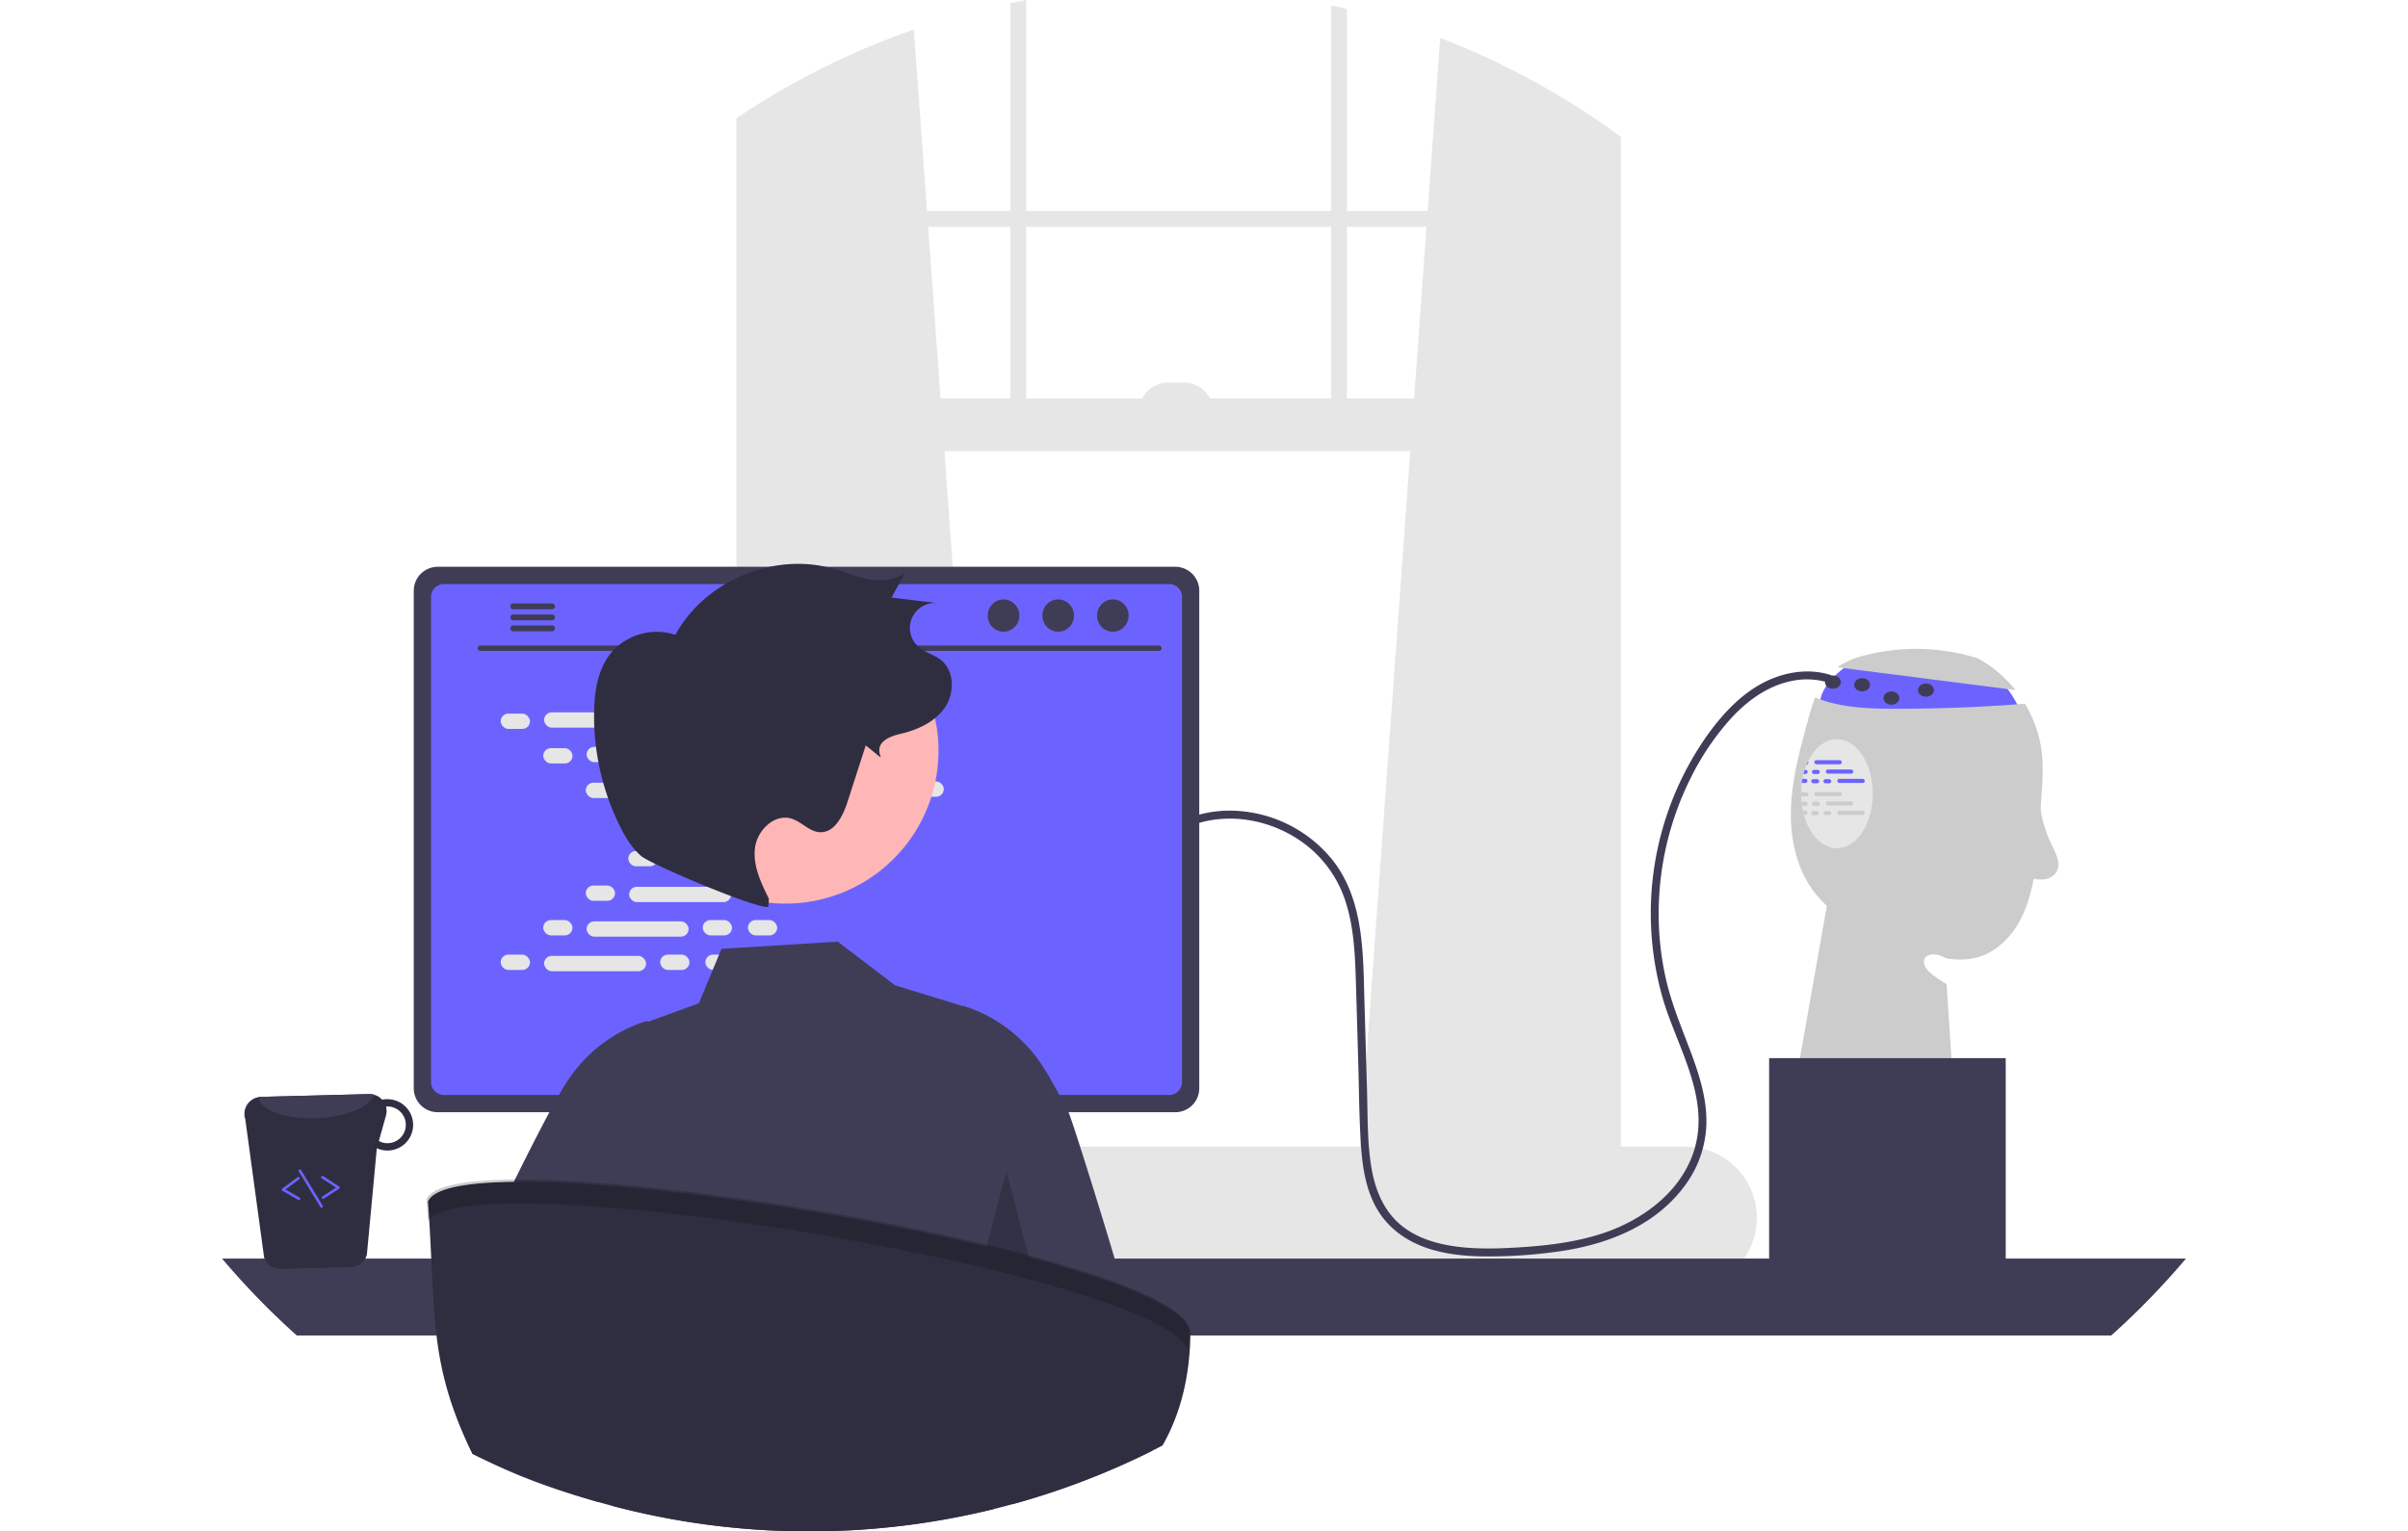 <svg xmlns="http://www.w3.org/2000/svg" xmlns:xlink="http://www.w3.org/1999/xlink" data-name="Layer 1" width="738.82"
     height="470" viewBox="0 0 738.82 576.27">
    <path d="M844.969,410.389s-17.37,9.661-12.37,20.661,76,2,76,2-5-15-14-18S844.969,410.389,844.969,410.389Z"
          transform="translate(-230.59 -161.865)" fill="#6c63ff"/>
    <path d="M838.197,412.965a33.803,33.803,0,0,1,11.446-4.733,77.516,77.516,0,0,1,41.177,1.284l-.245-.199a45.946,45.946,0,0,1,14.666,12.228Z"
          transform="translate(-230.59 -161.865)" fill="#ccc"/>
    <path d="M915.119,460.27q-.36,5.385-.72,10.76a172.674,172.674,0,0,1-2.45,22.38c-1.22,6.19-3.16,12.33-6.63,17.6-3.47,5.26-8.62,9.61-14.72,11.21a26.973,26.973,0,0,1-11.42.25c-7.13-4.05-11.96,1.13-4.84,6.4a55.187,55.187,0,0,0,5.03,3.31l3.23,49.87-60-13,11.71-66.34a39.59,39.59,0,0,1-4.9-5.35c-6.71-8.91-9.02-20.52-8.58-31.66.45-11.15,3.42-22.02,6.37-32.77a84.278,84.278,0,0,1,2.72-8.61c1.31.54,2.64,1.03,3.99,1.44,8.63,2.62,17.8,2.83,26.82,2.82q24.075-.015,48.09-1.88a46.142,46.142,0,0,1,6.53,19.94A92.569,92.569,0,0,1,915.119,460.27Z"
          transform="translate(-230.59 -161.865)" fill="#ccc"/>
    <path d="M658.5,595.645l92.37,8.2.99.09V209.795q-.495-.345-.99-.69a288.323,288.323,0,0,0-62.01-32.94l-4.72,65.1-.43,5.96-4.67,64.56L677.6,331.645l-18.93,261.7Z"
          transform="translate(-230.59 -161.865)" fill="#e6e6e6"/>
    <path d="M430.07,202.455c-.66.42-1.32.84-1.98,1.28v400.2l1.98-.18,91.37-8.11-.17-2.3L502.34,331.645l-1.44-19.86-4.67-64.56-.43-5.96-4.95-68.27A287.687,287.687,0,0,0,430.07,202.455Z"
          transform="translate(-230.59 -161.865)" fill="#e6e6e6"/>
    <path d="M428.09,203.735c-1.33.86-2.66,1.74-3.97,2.63v403.03c0,10.07,5.97,18.51,13.95,20.66a15.249,15.249,0,0,0,4,.53h296.8a15.118,15.118,0,0,0,3.99-.53,17.06,17.06,0,0,0,7.78-4.66,22.919,22.919,0,0,0,6.18-16V213.375c-1.64-1.21-3.29-2.41-4.96-3.58q-.495-.345-.99-.69v400.29a16.108,16.108,0,0,1-.46,3.85c-1.41,5.95-6.06,10.31-11.54,10.31H442.07c-6.62,0-12-6.35-12-14.16V202.455C429.41,202.875,428.75,203.295,428.09,203.735Z"
          transform="translate(-230.59 -161.865)" fill="#e6e6e6"/>
    <rect x="196.503" y="79.404" width="326.752" height="5.959" fill="#e6e6e6"/>
    <path d="M653.77,165.255c-1.98-.49-3.96-.95-5.96-1.38v161.81h5.96Z" transform="translate(-230.59 -161.865)"
          fill="#e6e6e6"/>
    <path d="M533.13,161.865c-1.99.37-3.98.75-5.96,1.16v162.66h5.96Z" transform="translate(-230.59 -161.865)"
          fill="#e6e6e6"/>
    <path d="M363.03,620.155a26.711,26.711,0,0,0,1.93,9.98,25.54,25.54,0,0,0,1.75,3.56,27.096,27.096,0,0,0,3.02,4.18,26.76,26.76,0,0,0,20.12,9.11H781.16a26.82,26.82,0,0,0,0-53.64H389.85A26.846,26.846,0,0,0,363.03,620.155Z"
          transform="translate(-230.59 -161.865)" fill="#e6e6e6"/>
    <rect x="427.093" y="311.784" width="324.766" height="19.863"
          transform="translate(948.361 481.566) rotate(-180)" fill="#e6e6e6"/>
    <path d="M575.571,305.825h27.809a0,0,0,0,1,0,0v0a10.925,10.925,0,0,1-10.925,10.925h-5.959a10.925,10.925,0,0,1-10.925-10.925v0A0,0,0,0,1,575.571,305.825Z"
          transform="translate(948.361 460.71) rotate(-180)" fill="#e6e6e6"/>
    <path d="M230.59,635.475a289.004,289.004,0,0,0,28.12,28.95H941.29a289.004,289.004,0,0,0,28.12-28.95Z"
          transform="translate(-230.59 -161.865)" fill="#3f3d56"/>
    <path d="M415.75,538.665v102.56H487.6V538.665a3.448,3.448,0,0,0-2.43-3.3,3.175,3.175,0,0,0-1.03-.16H419.22A3.463,3.463,0,0,0,415.75,538.665Zm28.04,35.24a7.67,7.67,0,0,1,15.34,0v11.9a7.67,7.67,0,0,1-15.34,0Z"
          transform="translate(-230.59 -161.865)" fill="#2f2e41"/>
    <path d="M415.53,637.945v9.89a1.946,1.946,0,0,0,1.93,1.94h68.43a1.94,1.94,0,0,0,1.93-1.94v-9.89Z"
          transform="translate(-230.59 -161.865)" fill="#3f3d56"/>
    <path d="M302.72,384.145v187.26a9.007,9.007,0,0,0,9,9h277.5a9.007,9.007,0,0,0,9-9V384.145a9.011,9.011,0,0,0-9-8.99H311.72A9.012,9.012,0,0,0,302.72,384.145Z"
          transform="translate(-230.59 -161.865)" fill="#3f3d56"/>
    <path d="M309.23,386.475v182.62a4.818,4.818,0,0,0,4.81,4.81H586.91a4.818,4.818,0,0,0,4.81-4.81V386.475a4.82,4.82,0,0,0-4.81-4.82H314.04A4.821,4.821,0,0,0,309.23,386.475Z"
          transform="translate(-230.59 -161.865)" fill="#6c63ff"/>
    <path d="M364.87,652.105a2.948,2.948,0,0,0,2.32,1.11H529.53a2.987,2.987,0,0,0,2.92-3.6l-2.52-11.97a2.993,2.993,0,0,0-1.86-2.17,2.895,2.895,0,0,0-1.06-.2H369.7a2.894,2.894,0,0,0-1.06.2,2.992,2.992,0,0,0-1.86,2.17l-2.52,11.97A2.985,2.985,0,0,0,364.87,652.105Z"
          transform="translate(-230.59 -161.865)" fill="#2f2e41"/>
    <rect x="520.857" y="637.431" width="5" height="3" rx="0.488"
          transform="translate(816.124 1115.997) rotate(-180)" fill="#3f3d56"/>
    <rect x="510.857" y="637.431" width="5" height="3" rx="0.488"
          transform="translate(796.124 1115.997) rotate(-180)" fill="#3f3d56"/>
    <rect x="500.857" y="637.431" width="5" height="3" rx="0.488"
          transform="translate(776.124 1115.997) rotate(-180)" fill="#3f3d56"/>
    <rect x="490.857" y="637.431" width="5" height="3" rx="0.488"
          transform="translate(756.124 1115.997) rotate(-180)" fill="#3f3d56"/>
    <rect x="480.857" y="637.431" width="5" height="3" rx="0.488"
          transform="translate(736.124 1115.997) rotate(-180)" fill="#3f3d56"/>
    <rect x="470.857" y="637.431" width="5" height="3" rx="0.488"
          transform="translate(716.124 1115.997) rotate(-180)" fill="#3f3d56"/>
    <rect x="460.857" y="637.431" width="5" height="3" rx="0.488"
          transform="translate(696.124 1115.997) rotate(-180)" fill="#3f3d56"/>
    <rect x="450.857" y="637.431" width="5" height="3" rx="0.488"
          transform="translate(676.124 1115.997) rotate(-180)" fill="#3f3d56"/>
    <rect x="440.857" y="637.431" width="5" height="3" rx="0.488"
          transform="translate(656.124 1115.997) rotate(-180)" fill="#3f3d56"/>
    <rect x="430.857" y="637.431" width="5" height="3" rx="0.488"
          transform="translate(636.124 1115.997) rotate(-180)" fill="#3f3d56"/>
    <rect x="420.857" y="637.431" width="5" height="3" rx="0.488"
          transform="translate(616.124 1115.997) rotate(-180)" fill="#3f3d56"/>
    <rect x="410.857" y="637.431" width="5" height="3" rx="0.488"
          transform="translate(596.124 1115.997) rotate(-180)" fill="#3f3d56"/>
    <rect x="400.857" y="637.431" width="5" height="3" rx="0.488"
          transform="translate(576.124 1115.997) rotate(-180)" fill="#3f3d56"/>
    <rect x="390.857" y="637.431" width="5" height="3" rx="0.488"
          transform="translate(556.124 1115.997) rotate(-180)" fill="#3f3d56"/>
    <rect x="380.857" y="637.431" width="5" height="3" rx="0.488"
          transform="translate(536.124 1115.997) rotate(-180)" fill="#3f3d56"/>
    <rect x="370.857" y="637.431" width="5" height="3" rx="0.488"
          transform="translate(516.124 1115.997) rotate(-180)" fill="#3f3d56"/>
    <rect x="520.975" y="642.431" width="5" height="3" rx="0.488"
          transform="translate(816.36 1125.997) rotate(-180)" fill="#3f3d56"/>
    <rect x="510.975" y="642.431" width="5" height="3" rx="0.488"
          transform="translate(796.36 1125.997) rotate(-180)" fill="#3f3d56"/>
    <rect x="500.975" y="642.431" width="5" height="3" rx="0.488"
          transform="translate(776.36 1125.997) rotate(-180)" fill="#3f3d56"/>
    <rect x="490.975" y="642.431" width="5" height="3" rx="0.488"
          transform="translate(756.36 1125.997) rotate(-180)" fill="#3f3d56"/>
    <rect x="480.975" y="642.431" width="5" height="3" rx="0.488"
          transform="translate(736.36 1125.997) rotate(-180)" fill="#3f3d56"/>
    <rect x="470.975" y="642.431" width="5" height="3" rx="0.488"
          transform="translate(716.36 1125.997) rotate(-180)" fill="#3f3d56"/>
    <rect x="460.975" y="642.431" width="5" height="3" rx="0.488"
          transform="translate(696.36 1125.997) rotate(-180)" fill="#3f3d56"/>
    <rect x="450.975" y="642.431" width="5" height="3" rx="0.488"
          transform="translate(676.36 1125.997) rotate(-180)" fill="#3f3d56"/>
    <rect x="440.975" y="642.431" width="5" height="3" rx="0.488"
          transform="translate(656.36 1125.997) rotate(-180)" fill="#3f3d56"/>
    <rect x="430.975" y="642.431" width="5" height="3" rx="0.488"
          transform="translate(636.36 1125.997) rotate(-180)" fill="#3f3d56"/>
    <rect x="420.975" y="642.431" width="5" height="3" rx="0.488"
          transform="translate(616.36 1125.997) rotate(-180)" fill="#3f3d56"/>
    <rect x="410.975" y="642.431" width="5" height="3" rx="0.488"
          transform="translate(596.36 1125.997) rotate(-180)" fill="#3f3d56"/>
    <rect x="400.975" y="642.431" width="5" height="3" rx="0.488"
          transform="translate(576.36 1125.997) rotate(-180)" fill="#3f3d56"/>
    <rect x="390.975" y="642.431" width="5" height="3" rx="0.488"
          transform="translate(556.36 1125.997) rotate(-180)" fill="#3f3d56"/>
    <rect x="380.975" y="642.431" width="5" height="3" rx="0.488"
          transform="translate(536.36 1125.997) rotate(-180)" fill="#3f3d56"/>
    <rect x="370.975" y="642.431" width="5" height="3" rx="0.488"
          transform="translate(516.36 1125.997) rotate(-180)" fill="#3f3d56"/>
    <rect x="437.975" y="648.431" width="40" height="3" rx="0.488"
          transform="translate(685.36 1137.997) rotate(-180)" fill="#3f3d56"/>
    <path d="M327.752,406.812H583.075a1.016,1.016,0,0,0,0-2.031H327.752a1.016,1.016,0,0,0,0,2.031Z"
          transform="translate(-230.59 -161.865)" fill="#3f3d56"/>
    <ellipse cx="335.105" cy="231.649" rx="5.95" ry="6.083" fill="#3f3d56"/>
    <ellipse cx="314.549" cy="231.649" rx="5.95" ry="6.083" fill="#3f3d56"/>
    <ellipse cx="293.993" cy="231.649" rx="5.95" ry="6.083" fill="#3f3d56"/>
    <path d="M339.04,390.045a1.095,1.095,0,0,0,1.09,1.1h14.6a1.105,1.105,0,0,0,0-2.21h-14.6A1.103,1.103,0,0,0,339.04,390.045Z"
          transform="translate(-230.59 -161.865)" fill="#3f3d56"/>
    <path d="M339.04,394.195a1.095,1.095,0,0,0,1.09,1.1h14.6a1.105,1.105,0,0,0,0-2.21h-14.6A1.103,1.103,0,0,0,339.04,394.195Z"
          transform="translate(-230.59 -161.865)" fill="#3f3d56"/>
    <path d="M339.04,398.335a1.103,1.103,0,0,0,1.09,1.11h14.6a1.105,1.105,0,0,0,0-2.21h-14.6A1.095,1.095,0,0,0,339.04,398.335Z"
          transform="translate(-230.59 -161.865)" fill="#3f3d56"/>
    <rect x="104.836" y="268.543" width="11.006" height="5.76" rx="2.88" fill="#e6e6e6"/>
    <rect x="164.836" y="268.543" width="11.006" height="5.76" rx="2.88" fill="#e6e6e6"/>
    <rect x="181.836" y="268.543" width="11.006" height="5.76" rx="2.88" fill="#e6e6e6"/>
    <rect x="121.156" y="268.063" width="38.366" height="5.76" rx="2.88" fill="#e6e6e6"/>
    <rect x="201.156" y="268.063" width="38.366" height="5.76" rx="2.88" fill="#e6e6e6"/>
    <rect x="120.836" y="281.543" width="11.006" height="5.76" rx="2.88" fill="#e6e6e6"/>
    <rect x="180.836" y="281.543" width="11.006" height="5.76" rx="2.88" fill="#e6e6e6"/>
    <rect x="197.836" y="281.543" width="11.006" height="5.76" rx="2.88" fill="#e6e6e6"/>
    <rect x="137.156" y="281.063" width="38.366" height="5.76" rx="2.88" fill="#e6e6e6"/>
    <rect x="217.156" y="281.063" width="38.366" height="5.76" rx="2.88" fill="#e6e6e6"/>
    <rect x="136.836" y="294.543" width="11.006" height="5.76" rx="2.88" fill="#e6e6e6"/>
    <rect x="196.836" y="294.543" width="11.006" height="5.76" rx="2.88" fill="#e6e6e6"/>
    <rect x="213.836" y="294.543" width="11.006" height="5.76" rx="2.88" fill="#e6e6e6"/>
    <rect x="153.156" y="294.063" width="38.366" height="5.76" rx="2.88" fill="#e6e6e6"/>
    <rect x="233.156" y="294.063" width="38.366" height="5.76" rx="2.88" fill="#e6e6e6"/>
    <rect x="152.836" y="307.543" width="11.006" height="5.76" rx="2.88" fill="#e6e6e6"/>
    <rect x="212.836" y="307.543" width="11.006" height="5.76" rx="2.88" fill="#e6e6e6"/>
    <rect x="229.836" y="307.543" width="11.006" height="5.76" rx="2.88" fill="#e6e6e6"/>
    <rect x="169.156" y="307.063" width="38.366" height="5.76" rx="2.88" fill="#e6e6e6"/>
    <rect x="164.836" y="359.237" width="11.006" height="5.76" rx="2.88" fill="#e6e6e6"/>
    <rect x="181.836" y="359.237" width="11.006" height="5.76" rx="2.88" fill="#e6e6e6"/>
    <rect x="201.156" y="359.717" width="38.366" height="5.76" rx="2.88" fill="#e6e6e6"/>
    <rect x="104.836" y="359.237" width="11.006" height="5.76" rx="2.88" fill="#e6e6e6"/>
    <rect x="121.156" y="359.717" width="38.366" height="5.76" rx="2.88" fill="#e6e6e6"/>
    <rect x="120.836" y="346.237" width="11.006" height="5.76" rx="2.88" fill="#e6e6e6"/>
    <rect x="180.836" y="346.237" width="11.006" height="5.76" rx="2.88" fill="#e6e6e6"/>
    <rect x="197.836" y="346.237" width="11.006" height="5.76" rx="2.88" fill="#e6e6e6"/>
    <rect x="137.156" y="346.717" width="38.366" height="5.76" rx="2.88" fill="#e6e6e6"/>
    <rect x="136.836" y="333.237" width="11.006" height="5.76" rx="2.88" fill="#e6e6e6"/>
    <rect x="196.836" y="333.237" width="11.006" height="5.76" rx="2.88" fill="#e6e6e6"/>
    <rect x="213.836" y="333.237" width="11.006" height="5.76" rx="2.88" fill="#e6e6e6"/>
    <rect x="153.156" y="333.717" width="38.366" height="5.76" rx="2.88" fill="#e6e6e6"/>
    <rect x="152.836" y="320.237" width="11.006" height="5.76" rx="2.88" fill="#e6e6e6"/>
    <rect x="212.836" y="320.237" width="11.006" height="5.76" rx="2.88" fill="#e6e6e6"/>
    <rect x="229.836" y="320.237" width="11.006" height="5.76" rx="2.88" fill="#e6e6e6"/>
    <rect x="169.156" y="320.717" width="38.366" height="5.76" rx="2.88" fill="#e6e6e6"/>
    <path d="M324.69,708.905c.61.31,1.23.62,1.84.92,15.8,7.9,28.44,12.39,45.73,17.31,1.46-16.3,2.87-44.95,4.24-62.71.36-4.61.72-8.48,1.07-11.21a15.182,15.182,0,0,1,.88-4.25l-.06,4.25-.15,11.21-.87,64.11a288.588,288.588,0,0,0,65.84,9.49c1.16.03,2.3.05,3.4.07.39.01.77.02,1.15.02,1.25.01,2.49.02,3.74.02a289.271,289.271,0,0,0,69.54-8.43c-.49-16.13-.98-44.46-1.45-65.28-.1-4.07-.19-7.86-.29-11.21-.19-7.16-.39-12.32-.58-14.05a4.361,4.361,0,0,1,.39.97,97.154,97.154,0,0,1,1.89,13.08c.35,3.35.7,7.14,1.05,11.21,1.86,21.63,3.8,51.04,5.8,63.51a285.473,285.473,0,0,0,34.97-12.03q9-3.75,17.68-8.09c-1.1-7.2-2.25-15.27-3.43-23.64-.92-6.49-1.87-13.16-2.84-19.75-1.5-10.18-23.79-81.32-25.2-84.02-1.21-2.31-2.36-4.49-3.45-6.5-2.64-4.88-4.88-8.77-6.54-11.23a55.257,55.257,0,0,0-29.28-22.21l-.3-.08-.21.09-20.45-6.28-2.99-.92-2.01-.62-7.08-5.39-3.85-2.93-3.61-2.75-7.06-5.37-43.71,2.69-8.51,20.49-19.06,6.97-.33-.15-.29-.12-.3.08a55.306,55.306,0,0,0-29.28,22.21c-.94,1.41-2.08,3.27-3.37,5.52-1.1,1.91-2.3,4.09-3.6,6.5-1.85,3.43-3.87,7.3-6.01,11.49-.47.92-.95,1.86-1.43,2.81q-1.335,2.64-2.71,5.39c-2.13,4.25-4.33,8.69-6.53,13.2-1.91,3.91-3.84,11.95-5.74,22.18-1.57,8.5-3.13,18.52-4.64,28.95-1.98,13.52.13,29.71-1.66,42.15C324.92,707.365,324.8,708.135,324.69,708.905Z"
          transform="translate(-230.59 -161.865)" fill="#3f3d56"/>
    <polygon points="303.59 473.566 295.093 440.774 287.59 469.07 303.59 473.566" opacity="0.2"/>
    <path d="M308.07,614.065c3.04,41.88-.11,60.32,16.67,94.85a286.159,286.159,0,0,0,47.52,18.22q2.55.72,5.11,1.4a288.588,288.588,0,0,0,65.84,9.49c1.16.03,2.3.05,3.4.07.39.01.77.02,1.15.02,1.25.01,2.49.02,3.74.02a289.271,289.271,0,0,0,69.54-8.43q3.42-.84,6.81-1.77a285.473,285.473,0,0,0,34.97-12.03q9-3.75,17.68-8.09c1.31-.66,2.62-1.32,3.91-2,6.63-11.66,10.4-25.84,10.48-42.88C590.3,633.575,318.21,588.745,308.07,614.065Z"
          transform="translate(-230.59 -161.865)" fill="#2f2e41"/>
    <path d="M308.078,621.237c-.155-2.593-.329-5.271-.531-8.06,10.14-25.32,282.23,19.51,286.82,48.87-.013,2.692-.128,5.304-.321,7.855C582.93,640.924,324.441,598.316,308.078,621.237Z"
          transform="translate(-230.59 -161.865)" opacity="0.2"/>
    <path d="M246.419,635.051a6.416,6.416,0,0,0,6.183,4.331L279.094,638.7a6.328,6.328,0,0,0,5.981-4.657l3.749-40.087a9.794,9.794,0,0,0,4.238.871A9.661,9.661,0,0,0,292.577,575.51a8.184,8.184,0,0,0-1.736.181,6.548,6.548,0,0,0-4.874-2.103l-40.751,1.052a5.854,5.854,0,0,0-1.005.125,6.365,6.365,0,0,0-4.873,8.265Zm43.173-43.817,2.668-9.553a6.506,6.506,0,0,0,.02-3.375c.129-0.0.244-.062.373-.062a6.91,6.91,0,0,1,.324,13.817A6.505,6.505,0,0,1,289.593,591.234Z"
          transform="translate(-230.59 -161.865)" fill="#2f2e41"/>
    <path d="M244.211,574.765c.868,4.964,10.629,8.454,22.366,7.847,10.793-.497,19.617-4.287,21.234-8.779a6.025,6.025,0,0,0-1.844-.246l-40.751,1.052A5.854,5.854,0,0,0,244.211,574.765Z"
          transform="translate(-230.59 -161.865)" fill="#3f3d56"/>
    <path d="M268.728,613.023a.497.497,0,0,0,.151-.066l5.753-3.766a.499.499,0,0,0,0-.836l-5.98-3.917a.5.5,0,1,0-.548.836l5.341,3.498-5.114,3.348a.5.5,0,0,0,.396.903Z"
          transform="translate(-230.59 -161.865)" fill="#6c63ff"/>
    <path d="M259.641,613.442a.5.5,0,0,0,.126-.918l-5.303-3.04,5.126-3.807a.5.5,0,1,0-.596-.802l-5.739,4.263a.5.5,0,0,0,.049.835l5.965,3.42A.5.5,0,0,0,259.641,613.442Z"
          transform="translate(-230.59 -161.865)" fill="#6c63ff"/>
    <path d="M268.156,616.323a.482.482,0,0,0,.137-.058.5.5,0,0,0,.168-.687l-8.155-13.408a.5.5,0,0,0-.854.521l8.155,13.408A.5.5,0,0,0,268.156,616.323Z"
          transform="translate(-230.59 -161.865)" fill="#6c63ff"/>
    <rect x="582.009" y="398.186" width="89" height="78" fill="#3f3d56"/>
    <path d="M914.79,451.101a47.543,47.543,0,0,0,4.144,28.743c1.608,3.279,3.6,7.228,1.642,10.311a6.351,6.351,0,0,1-4.784,2.651,15.579,15.579,0,0,1-5.583-.723"
          transform="translate(-230.59 -161.865)" fill="#ccc"/>
    <ellipse cx="606.009" cy="256.686" rx="3" ry="2.5" fill="#3f3d56"/>
    <ellipse cx="617.009" cy="257.686" rx="3" ry="2.5" fill="#3f3d56"/>
    <ellipse cx="628.009" cy="262.686" rx="3" ry="2.5" fill="#3f3d56"/>
    <ellipse cx="641.009" cy="259.686" rx="3" ry="2.5" fill="#3f3d56"/>
    <path d="M598.524,471.434c14.57-4.045,30.799.29,42.058,10.22A43.888,43.888,0,0,1,653.461,501.802c2.875,9.259,3.35,19.025,3.651,28.65.333,10.642.622,21.285.932,31.927.296,10.147.33,20.342,1.007,30.472.568,8.501,1.929,17.325,6.478,24.698,4.218,6.835,10.881,11.451,18.412,13.995,7.633,2.579,15.861,3.179,23.868,3.126a184.222,184.222,0,0,0,27.828-2.203c17.487-2.801,34.76-9.947,45.44-24.689a40.91,40.91,0,0,0,7.923-23.028c.225-9.675-2.866-19.046-6.251-27.982-3.295-8.696-6.859-17.264-8.944-26.356a110.576,110.576,0,0,1-2.749-25.943,114.047,114.047,0,0,1,12.229-50.225,98.679,98.679,0,0,1,15.014-22.075c6.168-6.712,13.807-12.253,22.89-14.069a27.638,27.638,0,0,1,13.368.538c1.853.555,2.645-2.34.798-2.893-8.998-2.694-18.774-.646-26.751,4.031-7.844,4.598-14.043,11.496-19.304,18.809A116.169,116.169,0,0,0,772.868,538.54c5.339,17.489,16.95,35.694,11.962,54.621-4.366,16.567-19.492,27.825-35.117,32.911-9.479,3.085-19.418,4.391-29.331,5.066-8.377.571-16.869.934-25.223-.143-7.673-.989-15.565-3.334-21.514-8.485-6.521-5.645-9.501-13.758-10.798-22.083-1.468-9.42-1.252-19.133-1.529-28.638l-.945-32.443c-.534-18.324-.074-38.631-11.995-53.814a49.958,49.958,0,0,0-39.697-18.61,44.882,44.882,0,0,0-10.955,1.618,1.501,1.501,0,0,0,.798,2.893Z"
          transform="translate(-230.59 -161.865)" fill="#3f3d56"/>
    <path d="M385.556,452.455a57.571,57.571,0,0,0,114.037-15.91l-.114-.817a57.571,57.571,0,0,0-113.905,16.724Z"
          transform="translate(-230.59 -161.865)" fill="#ffb6b6"/>
    <path d="M436.308,500.059c-2.977-5.996-6.035-12.433-5.227-19.078s7.301-13.015,13.704-11.063c3.829,1.168,6.732,4.935,10.731,5.115,5.502.247,8.635-6.059,10.33-11.299l6.902-21.342c13.313,10.459-3.548-.506,12.944-4.335,6.47-1.502,13.002-4.41,16.781-9.872s3.729-13.913-1.495-18.016c-2.561-2.012-5.963-2.768-8.412-4.916a9.407,9.407,0,0,1,7.457-16.395l-17.566-2.136,5.2-9.48c-3.76,2.984-9.005,3.402-13.732,2.567s-9.183-2.765-13.809-4.047c-22.207-6.153-47.956,4.761-58.977,24.998a22.478,22.478,0,0,0-24.484,7.159c-4.681,5.982-5.932,13.947-6.089,21.541a93.368,93.368,0,0,0,9.662,43.219c2.07,4.172,4.516,8.264,8.033,11.315s43.271,19.955,47.859,19.158"
          transform="translate(-230.59 -161.865)" fill="#2f2e41"/>
    <path d="M851.599,460.55a29.657,29.657,0,0,1-.99,7.69v.01c-.01.05-.03.1-.04.15-2.02,7.43-6.84,12.65-12.47,12.65-5.6,0-10.4-5.18-12.45-12.55-.14-.51-.26-1.02-.37-1.55-.14-.59-.25-1.2-.34-1.83-.08-.5-.14-1.01-.19-1.53-.07-.72-.12-1.44-.13-2.19v-.01c-.02-.28-.02-.56-.02-.84v-.25l.01-.01a29.297,29.297,0,0,1,.25-3.79c.07-.53.15-1.04.25-1.55.12-.62.25-1.23.41-1.83.13-.53.28-1.04.44-1.55.22-.68.46-1.34.73-1.97.17-.41.35-.81.53-1.2,2.46-5.06,6.42-8.35,10.88-8.35,6.17,0,11.37,6.29,12.98,14.87.02.13.05.26.06.39v.01A29.58,29.58,0,0,1,851.599,460.55Z"
          transform="translate(-230.59 -161.865)" fill="#e6e6e6"/>
    <path d="M827.349,448.84a.796.796,0,0,1-.66.76c.17-.41.35-.81.53-1.2A.839.839,0,0,1,827.349,448.84Z"
          transform="translate(-230.59 -161.865)" fill="#6c63ff"/>
    <rect x="599.004" y="286.065" width="10.354" height="1.555" rx="0.777" fill="#6c63ff"/>
    <path d="M827.079,452.34a.781.781,0,0,1-.78.78h-.78c.13-.53.28-1.04.44-1.55h.34A.779.779,0,0,1,827.079,452.34Z"
          transform="translate(-230.59 -161.865)" fill="#6c63ff"/>
    <rect x="598.108" y="289.703" width="2.97" height="1.555" rx="0.777" fill="#6c63ff"/>
    <rect x="603.323" y="289.573" width="10.354" height="1.555" rx="0.777" fill="#6c63ff"/>
    <rect x="597.838" y="293.211" width="2.97" height="1.555" rx="0.777" fill="#6c63ff"/>
    <rect x="602.426" y="293.211" width="2.97" height="1.555" rx="0.777" fill="#6c63ff"/>
    <path d="M826.999,455.72a.781.781,0,0,1-.78.78h-1.36c.07-.53.15-1.04.25-1.55h1.11A.773.773,0,0,1,826.999,455.72Z"
          transform="translate(-230.59 -161.865)" fill="#6c63ff"/>
    <rect x="607.641" y="293.082" width="10.354" height="1.555" rx="0.777" fill="#6c63ff"/>
    <path d="M827.349,460.84a.773.773,0,0,1-.78.77h-1.41a.791.791,0,0,1-.54-.21v-.01c-.02-.28-.02-.56-.02-.84v-.25l.01-.01a.77.77,0,0,1,.55-.23h1.41A.781.781,0,0,1,827.349,460.84Z"
          transform="translate(-230.59 -161.865)" fill="#ccc"/>
    <rect x="599.004" y="298.065" width="10.354" height="1.555" rx="0.777" fill="#ccc"/>
    <path d="M827.079,464.34a.781.781,0,0,1-.78.78h-1.36c-.08-.5-.14-1.01-.19-1.53a.34.34,0,0,1,.14-.02h1.41A.779.779,0,0,1,827.079,464.34Z"
          transform="translate(-230.59 -161.865)" fill="#ccc"/>
    <rect x="598.108" y="301.703" width="2.97" height="1.555" rx="0.777" fill="#ccc"/>
    <rect x="603.323" y="301.573" width="10.354" height="1.555" rx="0.777" fill="#ccc"/>
    <rect x="597.838" y="305.211" width="2.97" height="1.555" rx="0.777" fill="#ccc"/>
    <rect x="602.426" y="305.211" width="2.97" height="1.555" rx="0.777" fill="#ccc"/>
    <path d="M826.999,467.72a.781.781,0,0,1-.78.78h-.57c-.14-.51-.26-1.02-.37-1.55h.94A.773.773,0,0,1,826.999,467.72Z"
          transform="translate(-230.59 -161.865)" fill="#ccc"/>
    <rect x="607.641" y="305.082" width="10.354" height="1.555" rx="0.777" fill="#ccc"/>
</svg>
